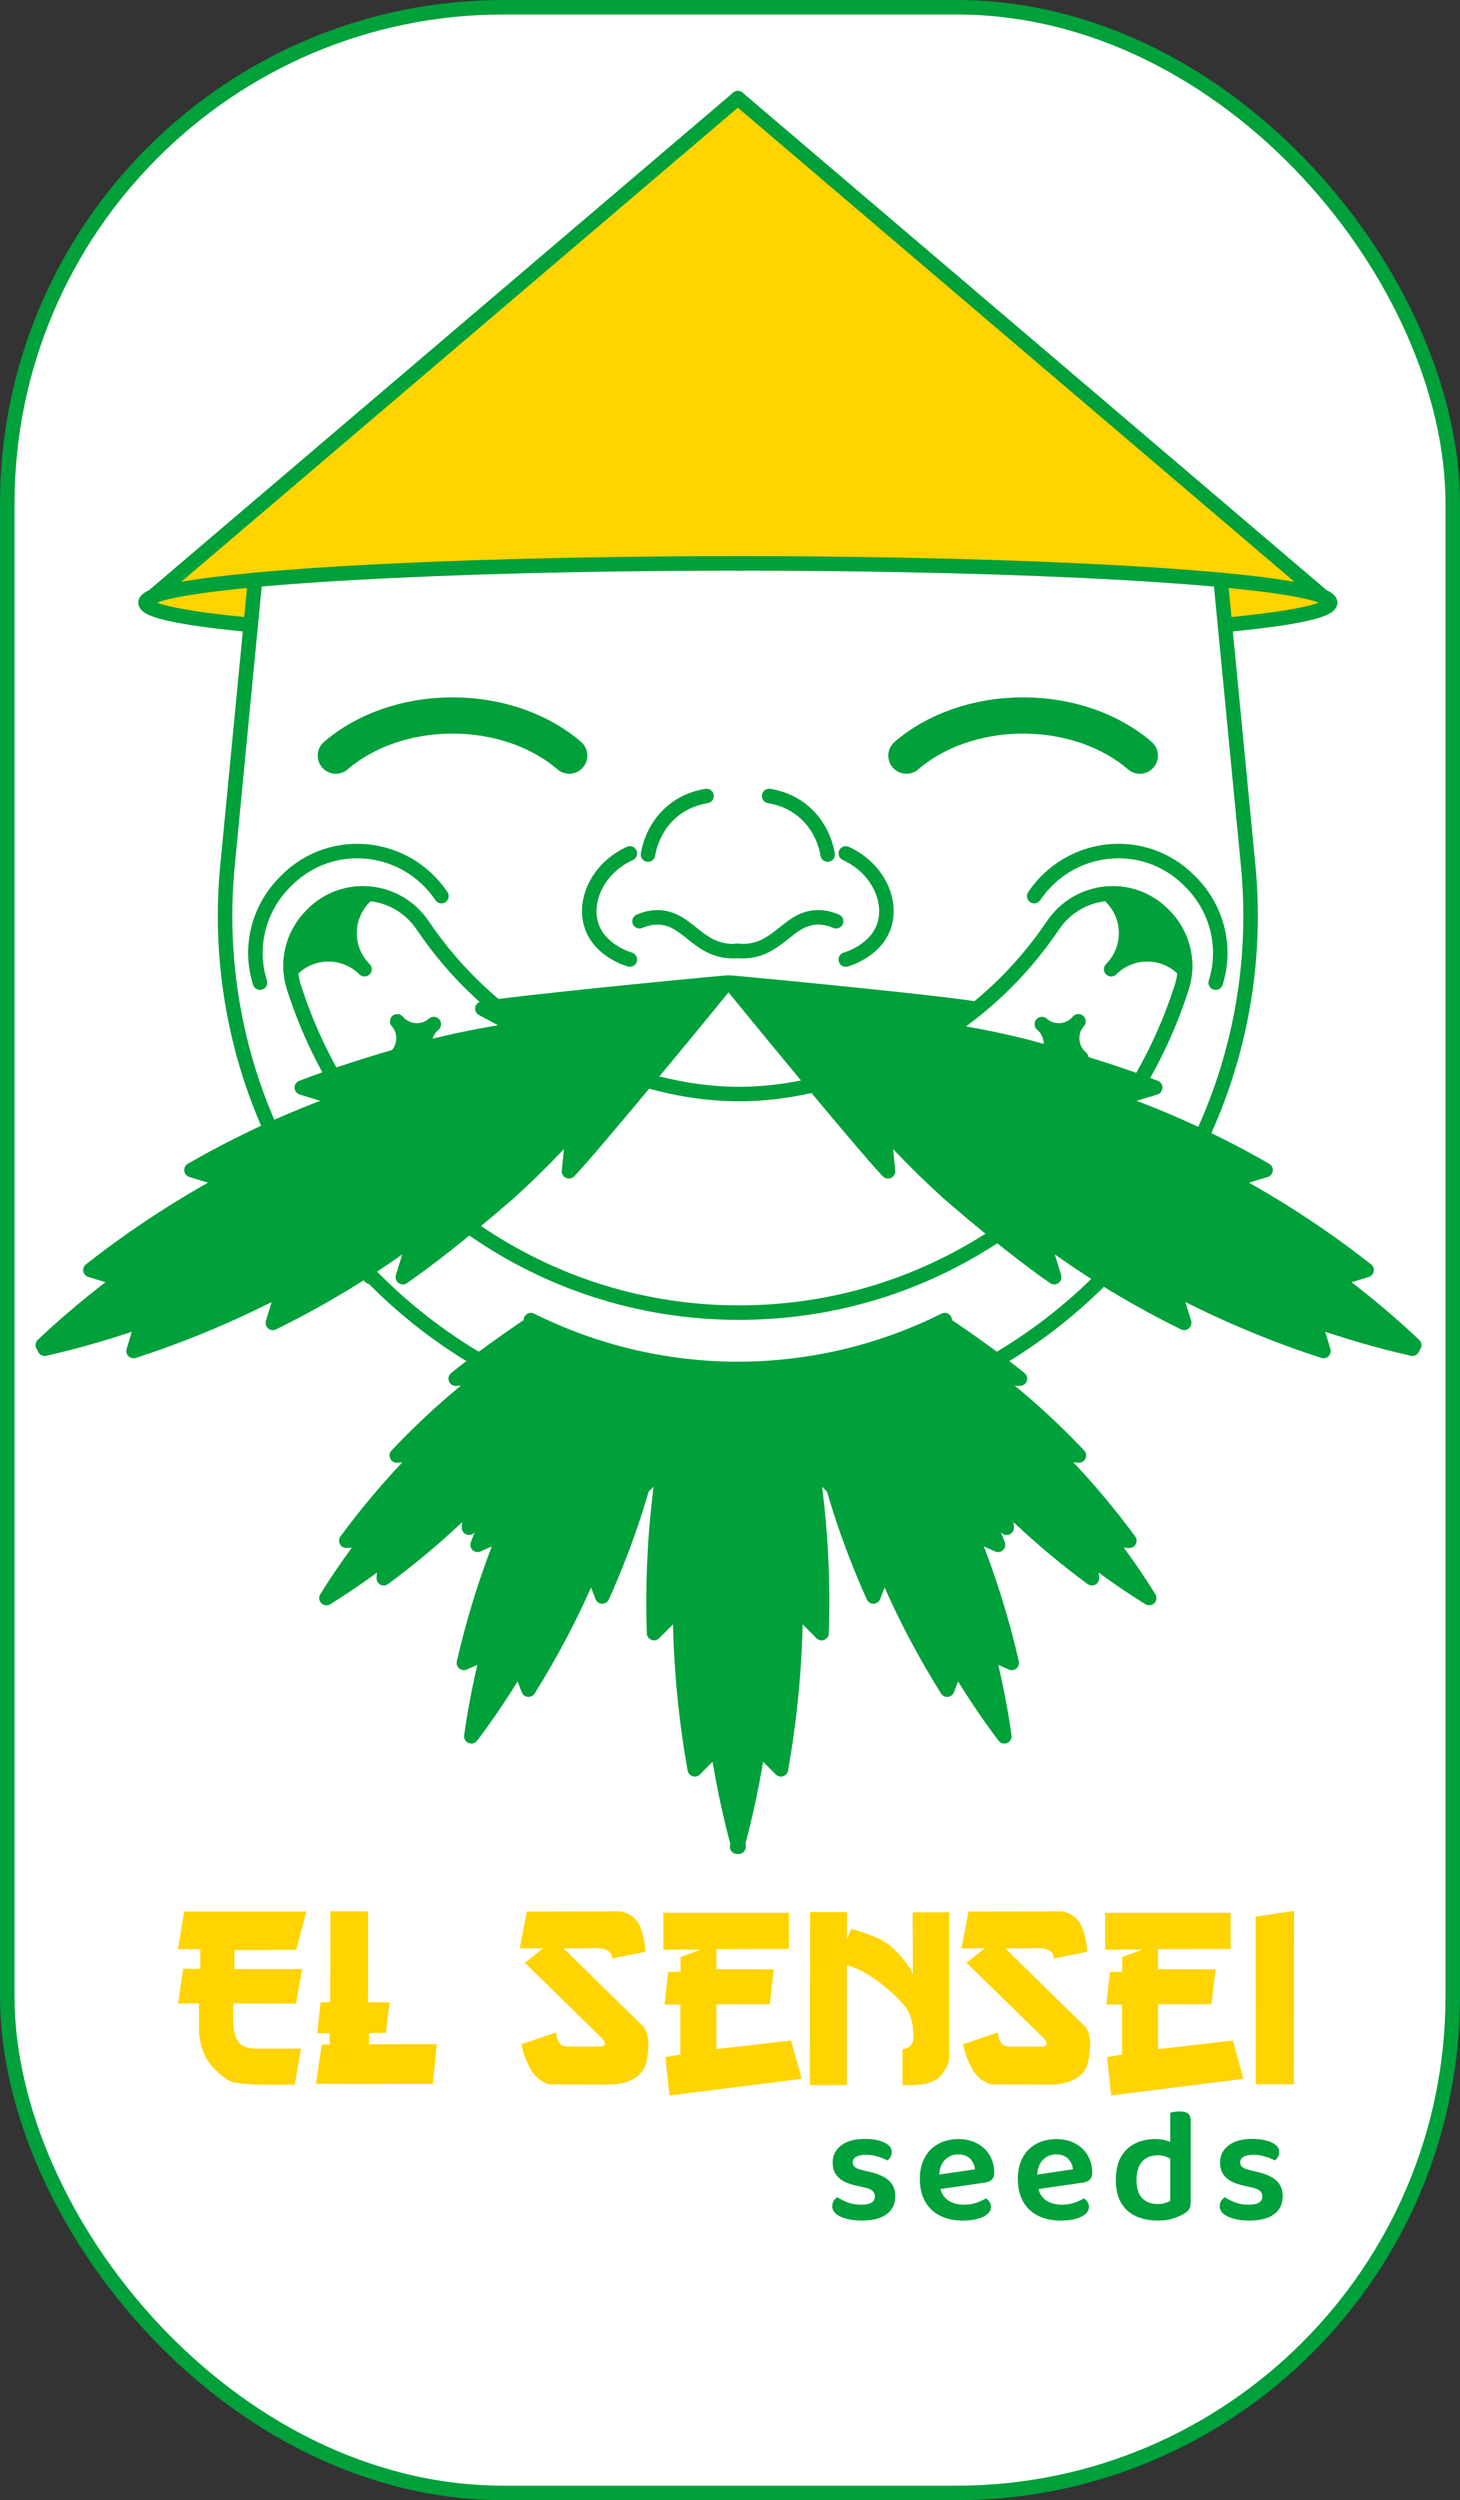 <?xml version="1.0" encoding="UTF-8"?>
<svg id="Layer_2" data-name="Layer 2" xmlns="http://www.w3.org/2000/svg" viewBox="0 0 604.37 1034.52">
  <rect x="0" y="0" width="604.37" height="1034.52" fill="#333333" stroke="none"/>
  <defs>
    <style>
      .cls-1 {
        fill: #ffd400;
      }

      .cls-2 {
        fill: #00a03a;
      }

      .cls-3 {
        stroke-width: 15px;
      }

      .cls-3, .cls-4, .cls-5 {
        stroke: #00a03a;
        stroke-linecap: round;
        stroke-linejoin: round;
      }

      .cls-3, .cls-5 {
        fill: none;
      }

      .cls-4 {
        fill: #fff;
      }

      .cls-4, .cls-5 {
        stroke-width: 6px;
      }
    </style>
  </defs>
  <g id="Capa_2" data-name="Capa 2">
    <g>
      <rect class="cls-4" x="3" y="3" width="598.37" height="1028.52" rx="205.43" ry="205.43"/>
      <path class="cls-5" d="M18.48,558.08c3.74-.85,8.6-2.01,14.37-3.58,7.4-2,16.3-4.67,26.3-8.19l-3.87,12.72c17.31-5.61,38.87-13.95,62.1-26.19l-4.43,14.54c12.8-6.3,26.24-13.78,39.86-22.65,6.94-4.52,13.33-9.01,19.17-13.39l-3.7,12.13h0s-1.52,5.01-1.52,5.01c11.25-7.79,25.61-19.31,37.52-29.44,2.12-1.8,4.18-3.56,6.12-5.25h0c3.58-3.22,7.17-6.59,10.74-10.08,5.92-5.8,11.31-11.44,16.17-16.88l-1.25,12.62h0s-.52,5.21-.52,5.21c8.53-8.84,50.02-59.03,65.44-78.08-24.41,2.17-89.2,8.63-101.3,10.78l4.61,2.47h0s11.17,5.99,11.17,5.99c-7.23,1.01-14.92,2.33-23.03,4.01-4.89,1.02-9.68,2.12-14.36,3.29h0c-2.49,.68-5.1,1.4-7.77,2.16-15.05,4.25-32.62,9.75-45.36,14.74l5.01,1.52h0s12.13,3.68,12.13,3.68c-6.89,2.4-14.18,5.21-21.8,8.45-14.96,6.36-28.66,13.35-41.03,20.46l14.54,4.43c-23.11,12.47-42.06,25.71-56.36,36.95l12.72,3.87c-8.5,6.34-15.67,12.24-21.46,17.26-4.53,3.92-8.2,7.3-10.99,9.94"/>
      <path class="cls-5" d="M585.44,556.59c-2.79-2.63-6.46-6.02-10.99-9.94-5.79-5.02-12.97-10.92-21.46-17.26l12.72-3.87c-14.31-11.24-33.25-24.49-56.36-36.95l14.54-4.43c-12.37-7.11-26.07-14.1-41.03-20.46-7.62-3.24-14.91-6.04-21.8-8.45l12.13-3.69h0s5.01-1.52,5.01-1.52c-12.74-4.99-30.31-10.49-45.36-14.74-2.68-.76-5.29-1.48-7.77-2.15h0c-4.68-1.18-9.47-2.28-14.36-3.3-8.11-1.68-15.8-3.01-23.03-4.01l11.17-6h0s4.61-2.47,4.61-2.47c-12.1-2.15-76.9-8.61-101.3-10.78,15.41,19.05,56.9,69.24,65.44,78.08l-.52-5.21h0s-1.25-12.63-1.25-12.63c4.86,5.44,10.25,11.08,16.17,16.88,3.57,3.49,7.16,6.85,10.74,10.09h0c1.94,1.68,3.99,3.45,6.12,5.25,11.92,10.13,26.28,21.64,37.52,29.44l-1.52-5.01h0s-3.7-12.13-3.7-12.13c5.84,4.38,12.23,8.86,19.17,13.39,13.62,8.87,27.06,16.35,39.86,22.65l-4.43-14.54c23.24,12.24,44.8,20.58,62.1,26.19l-3.87-12.72c10,3.52,18.9,6.19,26.3,8.19,5.78,1.57,10.63,2.73,14.37,3.58"/>
      <path class="cls-2" d="M18.48,558.08c3.74-.85,8.6-2.01,14.37-3.58,7.4-2,16.3-4.67,26.3-8.19l-3.87,12.72c17.31-5.61,38.87-13.95,62.1-26.19l-4.43,14.54c12.8-6.3,26.24-13.78,39.86-22.65,6.94-4.52,13.33-9.01,19.17-13.39l-3.7,12.13h0s-1.52,5.01-1.52,5.01c11.25-7.79,25.61-19.31,37.52-29.44,2.12-1.8,4.18-3.56,6.12-5.25h0c3.58-3.22,7.17-6.59,10.74-10.08,5.92-5.8,11.31-11.44,16.17-16.88l-1.25,12.62h0s-.52,5.21-.52,5.21c8.53-8.84,50.02-59.03,65.44-78.08-24.41,2.17-89.2,8.63-101.3,10.78l4.61,2.47h0s11.17,5.99,11.17,5.99c-7.23,1.01-14.92,2.33-23.03,4.01-4.89,1.02-9.68,2.12-14.36,3.29h0c-2.49,.68-5.1,1.4-7.77,2.16-15.05,4.25-32.62,9.75-45.36,14.74l5.01,1.52h0s12.13,3.68,12.13,3.68c-6.89,2.4-14.18,5.21-21.8,8.45-14.96,6.36-28.66,13.35-41.03,20.46l14.54,4.43c-23.11,12.47-42.06,25.71-56.36,36.95l12.72,3.87c-8.5,6.34-15.67,12.24-21.46,17.26-4.53,3.92-8.2,7.3-10.99,9.94"/>
      <path class="cls-2" d="M585.44,556.59c-2.79-2.63-6.46-6.02-10.99-9.94-5.79-5.02-12.97-10.92-21.46-17.26l12.72-3.87c-14.31-11.24-33.25-24.49-56.36-36.95l14.54-4.43c-12.37-7.11-26.07-14.1-41.03-20.46-7.62-3.24-14.91-6.04-21.8-8.45l12.13-3.69h0s5.01-1.52,5.01-1.52c-12.74-4.99-30.31-10.49-45.36-14.74-2.68-.76-5.29-1.48-7.77-2.15h0c-4.68-1.18-9.47-2.28-14.36-3.3-8.11-1.68-15.8-3.01-23.03-4.01l11.17-6h0s4.61-2.47,4.61-2.47c-12.1-2.15-76.9-8.61-101.3-10.78,15.41,19.05,56.9,69.24,65.44,78.08l-.52-5.21h0s-1.25-12.63-1.25-12.63c4.86,5.44,10.25,11.08,16.17,16.88,3.57,3.49,7.16,6.85,10.74,10.09h0c1.94,1.68,3.99,3.45,6.12,5.25,11.92,10.13,26.28,21.64,37.52,29.44l-1.52-5.01h0s-3.7-12.13-3.7-12.13c5.84,4.38,12.23,8.86,19.17,13.39,13.62,8.87,27.06,16.35,39.86,22.65l-4.43-14.54c23.24,12.24,44.8,20.58,62.1,26.19l-3.87-12.72c10,3.52,18.9,6.19,26.3,8.19,5.78,1.57,10.63,2.73,14.37,3.58"/>
      <path class="cls-1" d="M373.54,233.76h.16c45.43,1.01,89.32,3.15,131.57,6.19,.6,6.22,1.2,12.43,1.8,18.65,24.14-2.3,39.49-5.05,42.84-8.01l.69-1.23c-.99-.85-1.99-1.69-2.98-2.53h0c-80.54-68.61-161.11-137.18-241.65-205.77v-.91c-.18,.15-.36,.3-.53,.45-.18-.15-.36-.3-.53-.45v.91C224.35,109.64,143.78,178.22,63.24,246.82h0c-.99,.85-1.99,1.69-2.98,2.54l.69,1.23c3.35,2.96,18.7,5.71,42.84,8.01,.6-6.22,1.2-12.43,1.8-18.65,42.25-3.04,86.14-5.18,131.57-6.19h.16c22.92-.52,45.46-.72,67.58-.65h0c.18,0,.36,0,.53,0,.18,0,.36,0,.53,0h0c22.12-.07,44.66,.13,67.58,.65Z"/>
      <path class="cls-2" d="M297.48,567.53c-5.21-.8-10.45-1.39-15.66-2.19l-6.73,.36c-.26-.59-.55-1.17-.82-1.75-6.89-1.53-13.51-4.03-20.29-6-4.87-1.42-9.6-2.91-14.34-4.79-1.56-.62-3.09-1.27-4.63-1.94-1.78-.78-6.09-1.87,.43-.08-4.19-1.15-7.99-2.66-11.46-4.63-1.16,.72-2.32,1.45-3.48,2.23-6.28,4.21-13.82,9.47-20.73,14.59-3.96,2.93-7.71,5.81-10.9,8.42l11.73-.91c-4.07,3.12-8.34,6.57-12.76,10.37-8.68,7.46-16.46,15.01-23.37,22.31l9.95-.77c-13.03,13.15-23.28,25.77-30.84,36.06l8.7-.67c-8.09,10.53-13.71,19.2-16.91,24.38,5.18-3.2,13.85-8.82,24.38-16.91l-.67,8.7c10.29-7.56,22.91-17.81,36.06-30.84l-.77,9.95c3.6-3.41,7.26-7.03,10.95-10.87-2.72,6.12-5.17,12.12-7.38,17.94l11.38-5.06c-8.34,20.41-13.66,39.06-17.06,53.92l9.94-4.42c-3.89,15.36-5.86,27.57-6.86,34.8,4.41-5.82,11.64-15.85,19.75-29.47l3.91,10.16c8.1-12.91,17.52-29.86,26.05-50.2l4.48,11.63c4.91-10.93,9.65-22.94,13.8-35.93,.98-3.06,1.88-6.04,2.72-8.96h0s8.96-8.98,8.96-8.98c-1.12,7.21-2.07,14.96-2.8,23.21-1.42,16.19-1.7,31.57-1.24,45.83l10.75-10.75c.13,26.26,2.91,49.21,6.1,67.12l9.4-9.4c1.6,10.48,3.43,19.59,5.14,27.06,1.33,5.84,2.59,10.67,3.6,14.37v-197.88c-2.8,.41-5.68,.41-8.48-.01Z"/>
      <path class="cls-5" d="M305.94,393.43c-1.04,.12-2.81,.25-4.97,0-12.42-1.41-16.63-12.87-27.47-13.8-1.92-.16-4.92-.08-8.76,1.56"/>
      <path class="cls-5" d="M260.74,353.12c-13.28,6.07-19.41,19.68-15.8,30.13,3.44,9.94,14.45,13.39,15.8,13.79"/>
      <path class="cls-5" d="M305.73,764.14c-1.01-3.7-2.27-8.53-3.6-14.37-1.71-7.47-3.54-16.58-5.14-27.06l-9.4,9.4c-3.19-17.91-5.97-40.86-6.1-67.12l-10.75,10.75c-.46-14.26-.18-29.64,1.24-45.83,.73-8.25,1.68-16,2.8-23.21l-8.96,8.97h0s-3.7,3.71-3.7,3.71c1.59-13.59,5-31.68,8.33-46.96,.59-2.72,1.18-5.36,1.76-7.87"/>
      <path class="cls-5" d="M265.82,615.67h0c-.84,2.93-1.74,5.91-2.72,8.97-4.15,12.99-8.89,25-13.8,35.93l-4.48-11.63c-8.53,20.34-17.95,37.29-26.05,50.2l-3.91-10.16c-8.11,13.62-15.34,23.65-19.75,29.47,1-7.23,2.97-19.44,6.86-34.8l-9.94,4.42c3.4-14.86,8.72-33.51,17.06-53.92l-11.38,5.06c2.21-5.82,4.66-11.82,7.38-17.94,2.52-5.65,5.25-11.41,8.26-17.23,3.19-6.18,6.38-11.89,9.52-17.15l-13.41,5.97c3.38-6.14,7.8-13.37,12.4-20.54,.03-.04,.06-.09,.09-.14,4.26-6.62,8.66-13.18,12.56-18.76"/>
      <path class="cls-5" d="M220.27,547.46c-6.28,4.21-13.82,9.47-20.73,14.59-3.96,2.93-7.71,5.81-10.9,8.42l11.73-.91c-4.07,3.12-8.34,6.57-12.76,10.37-8.68,7.46-16.46,15.01-23.37,22.31l9.95-.77c-13.03,13.15-23.28,25.77-30.84,36.06l8.7-.67c-8.09,10.53-13.71,19.2-16.91,24.38,5.18-3.2,13.85-8.82,24.38-16.91l-.67,8.7c10.29-7.56,22.91-17.81,36.06-30.84l-.77,9.95c3.6-3.41,7.26-7.03,10.95-10.87"/>
      <g>
        <path class="cls-3" d="M139.02,312.66c11.83-10.2,29.1-16.61,48.31-16.61s36.48,6.41,48.31,16.61"/>
        <path class="cls-3" d="M375.21,312.66c11.83-10.2,29.1-16.61,48.31-16.61s36.48,6.41,48.31,16.61"/>
      </g>
      <path class="cls-5" d="M305.94,452.69c-.08,0-.16,0-.24,0-11.29-.02-22.52-1.6-33.45-4.4-9.5-2.43-19.01-4.86-28.51-7.29"/>
      <path class="cls-5" d="M174.32,491.39c13.48,12.45,38.3,31.97,74.57,43.18,22.39,6.92,42.32,8.57,57.05,8.56"/>
      <path class="cls-5" d="M368.16,441c-9.5,2.43-19.01,4.86-28.51,7.29-10.93,2.8-22.16,4.38-33.45,4.4-.08,0-.16,0-.24,0"/>
      <path class="cls-5" d="M305.96,543.13c14.73,0,34.66-1.64,57.05-8.56,36.27-11.21,61.08-30.72,74.57-43.18"/>
      <path class="cls-5" d="M219.77,546.23c25.95,12.95,55.21,20.23,86.17,20.23"/>
      <path class="cls-5" d="M180.57,496.96c-27.18-23.17-47.87-53.74-58.94-88.59-3.32-10.43-.4-21.85,7.34-29.59l.49-.49c13.23-13.23,35.1-10.87,45.54,4.64,13.61,20.22,31.77,37.11,53.03,49.21"/>
      <path class="cls-5" d="M107.63,406.6c-4.67-14.68-.56-30.75,10.33-41.64l.69-.69c18.62-18.62,49.4-15.3,64.09,6.53"/>
      <path class="cls-5" d="M150.89,371.18c-8.25,8.25-8.25,21.62,0,29.87-8.25-8.25-21.62-8.25-29.87,0"/>
      <path class="cls-2" d="M150.89,371.18c-.8-.12-15.11-2.04-24.27,8.92-7.37,8.82-5.86,19.34-5.6,20.95,.97-.92,7.96-7.31,17.81-5.99,6.44,.86,10.59,4.55,12.05,5.99-1.15-1.55-6.65-9.3-4.83-19.33,.91-5.02,3.29-8.6,4.83-10.54Z"/>
      <path class="cls-2" d="M460.99,371.18c.8-.12,15.11-2.04,24.27,8.92,7.37,8.82,5.86,19.34,5.6,20.95-.97-.92-7.96-7.31-17.81-5.99-6.44,.86-10.59,4.55-12.05,5.99,1.15-1.55,6.65-9.3,4.83-19.33-.91-5.02-3.29-8.6-4.83-10.54Z"/>
      <path class="cls-5" d="M305.96,233.11c-23.83,0-46.86,.23-68.65,.65h-.16c-53.76,1.03-99.9,3.25-131.57,6.19-21.51,2-36.34,4.34-42.34,6.87l-.03,.02c-1.95,.82-2.96,1.66-2.96,2.52,0,.41,.23,.82,.69,1.23,3.35,2.96,18.7,5.71,42.84,8.01"/>
      <polyline class="cls-5" points="60.25 249.36 63.21 246.84 63.24 246.82 305.43 40.61"/>
      <path class="cls-5" d="M153.23,528.27c-43.16-44.57-65.16-106.79-59.06-170.09l9.61-99.58,1.8-18.65"/>
      <path class="cls-5" d="M268.24,353.59c.42-2.47,2.29-11.84,10.8-18.48,5.21-4.07,10.59-5.3,13.42-5.74"/>
      <path class="cls-5" d="M180.57,496.96c-27.18-23.17-47.87-53.74-58.94-88.59-3.32-10.43-.4-21.85,7.34-29.59l.49-.49c13.23-13.23,35.1-10.87,45.54,4.64,13.61,20.22,31.77,37.11,53.03,49.21"/>
      <path class="cls-5" d="M179.54,423.78c-4.48,3.85-11.24,3.33-15.09-1.15"/>
      <path class="cls-5" d="M179.54,423.78c-4.48,3.85-5,10.6-1.15,15.09"/>
      <path class="cls-5" d="M163.31,437.72c4.48-3.85,5-10.6,1.15-15.09"/>
      <path class="cls-5" d="M163.31,437.72c4.48-3.85,11.24-3.33,15.09,1.15"/>
      <path class="cls-2" d="M313.37,567.53c5.21-.8,10.45-1.39,15.66-2.19l6.73,.36c.26-.59,.55-1.17,.82-1.75,6.89-1.53,13.51-4.03,20.29-6,4.87-1.42,9.6-2.91,14.34-4.79,1.56-.62,3.09-1.27,4.63-1.94,1.78-.78,6.09-1.87-.43-.08,4.19-1.15,7.99-2.66,11.46-4.63,1.16,.72,2.32,1.45,3.48,2.23,6.28,4.21,13.82,9.47,20.73,14.59,3.96,2.93,7.71,5.81,10.9,8.42l-11.73-.91c4.07,3.12,8.34,6.57,12.76,10.37,8.68,7.46,16.46,15.01,23.37,22.31l-9.95-.77c13.03,13.15,23.28,25.77,30.84,36.06l-8.7-.67c8.09,10.53,13.71,19.2,16.91,24.38-5.18-3.2-13.85-8.82-24.38-16.91l.67,8.7c-10.29-7.56-22.91-17.81-36.06-30.84l.77,9.95c-3.6-3.41-7.26-7.03-10.95-10.87,2.72,6.12,5.17,12.12,7.38,17.94l-11.38-5.06c8.34,20.41,13.66,39.06,17.06,53.92l-9.94-4.42c3.89,15.36,5.86,27.57,6.86,34.8-4.41-5.82-11.64-15.85-19.75-29.47l-3.91,10.16c-8.1-12.91-17.52-29.86-26.05-50.2l-4.48,11.63c-4.91-10.93-9.65-22.94-13.8-35.93-.98-3.06-1.88-6.04-2.72-8.96h0s-8.96-8.98-8.96-8.98c1.12,7.21,2.07,14.96,2.8,23.21,1.42,16.19,1.7,31.57,1.24,45.83l-10.75-10.75c-.13,26.26-2.91,49.21-6.1,67.12l-9.4-9.4c-1.6,10.48-3.43,19.59-5.14,27.06-1.33,5.84-2.59,10.67-3.6,14.37v-197.88c2.8,.41,5.68,.41,8.48-.01Z"/>
      <path class="cls-5" d="M304.91,393.43c1.04,.12,2.81,.25,4.97,0,12.42-1.41,16.63-12.87,27.47-13.8,1.92-.16,4.92-.08,8.76,1.56"/>
      <path class="cls-5" d="M350.11,353.12c13.28,6.07,19.41,19.68,15.8,30.13-3.44,9.94-14.45,13.39-15.8,13.79"/>
      <path class="cls-5" d="M338.64,564.55c.58,2.51,1.17,5.15,1.76,7.87,3.33,15.28,6.74,33.37,8.33,46.96l-3.7-3.7h0s-8.96-8.98-8.96-8.98c1.12,7.21,2.07,14.96,2.8,23.21,1.42,16.19,1.7,31.57,1.24,45.83l-10.75-10.75c-.13,26.26-2.91,49.21-6.1,67.12l-9.4-9.4c-1.6,10.48-3.43,19.59-5.14,27.06-1.33,5.84-2.59,10.67-3.6,14.37"/>
      <path class="cls-5" d="M376.34,553.42c3.9,5.58,8.3,12.14,12.56,18.76,.03,.05,.06,.1,.09,.14,4.6,7.17,9.02,14.4,12.4,20.54l-13.41-5.97c3.14,5.26,6.33,10.97,9.52,17.15,3.01,5.82,5.74,11.58,8.26,17.23,2.72,6.12,5.17,12.12,7.38,17.94l-11.38-5.06c8.34,20.41,13.66,39.06,17.06,53.92l-9.94-4.42c3.89,15.36,5.86,27.57,6.86,34.8-4.41-5.82-11.64-15.85-19.75-29.47l-3.91,10.16c-8.1-12.91-17.52-29.86-26.05-50.2l-4.48,11.63c-4.91-10.93-9.65-22.94-13.8-35.93-.98-3.06-1.88-6.04-2.72-8.96h0"/>
      <path class="cls-5" d="M405.76,621.27c3.69,3.84,7.35,7.46,10.95,10.87l-.77-9.95c13.15,13.03,25.77,23.28,36.06,30.84l-.67-8.7c10.53,8.09,19.2,13.71,24.38,16.91-3.2-5.18-8.82-13.85-16.91-24.38l8.7,.67c-7.56-10.29-17.81-22.91-30.84-36.06l9.95,.77c-6.91-7.3-14.69-14.85-23.37-22.31-4.42-3.8-8.69-7.25-12.76-10.37l11.73,.91c-3.19-2.61-6.94-5.49-10.9-8.42-6.91-5.12-14.45-10.38-20.73-14.59"/>
      <path class="cls-5" d="M304.91,566.46c30.96,0,60.22-7.28,86.17-20.23"/>
      <path class="cls-5" d="M382.82,432.14c21.26-12.1,39.42-28.99,53.03-49.21,10.44-15.51,32.31-17.87,45.54-4.64l.49,.49c7.74,7.74,10.66,19.16,7.34,29.59-11.07,34.85-31.76,65.42-58.94,88.59"/>
      <path class="cls-5" d="M428.12,370.8c14.69-21.83,45.47-25.15,64.09-6.53l.69,.69c10.89,10.89,15,26.96,10.33,41.64"/>
      <path class="cls-5" d="M459.96,371.18c8.25,8.25,8.25,21.62,0,29.87,8.25-8.25,21.62-8.25,29.87,0"/>
      <path class="cls-5" d="M507.07,258.6c24.14-2.3,39.49-5.05,42.84-8.01,.46-.41,.69-.82,.69-1.23,0-.86-1.01-1.7-2.96-2.52l-.03-.02c-6-2.53-20.83-4.87-42.34-6.87-31.67-2.94-77.81-5.16-131.57-6.19h-.16c-21.79-.42-44.82-.65-68.65-.65"/>
      <polyline class="cls-5" points="305.43 40.61 547.61 246.82 547.64 246.84 550.6 249.36"/>
      <path class="cls-5" d="M342.61,353.59c-.42-2.47-2.29-11.84-10.8-18.48-5.21-4.07-10.59-5.3-13.42-5.74"/>
      <path class="cls-5" d="M382.82,432.14c21.26-12.1,39.42-28.99,53.03-49.21,10.44-15.51,32.31-17.87,45.54-4.64l.49,.49c7.74,7.74,10.66,19.16,7.34,29.59-11.07,34.85-31.76,65.42-58.94,88.59"/>
      <path class="cls-5" d="M431.31,423.78c4.48,3.85,11.24,3.33,15.09-1.15"/>
      <path class="cls-5" d="M431.31,423.78c4.48,3.85,5,10.6,1.15,15.09"/>
      <path class="cls-5" d="M447.54,437.72c-4.48-3.85-5-10.6-1.15-15.09"/>
      <path class="cls-5" d="M447.54,437.72c-4.48-3.85-11.24-3.33-15.09,1.15"/>
      <g>
        <path class="cls-1" d="M76.2,790.92h50.6l-4.2,15.87-25.54,.11v7.83h28.01l-2.52,14.29-25.85-.05c-.53,7.57-.06,12.57,1.39,15,1.45,2.44,3.88,3.67,7.28,3.7h19.23l-2.57,14.87c-15.45,.35-24.41-.13-26.88-1.45-2.47-1.31-5.04-3.48-7.72-6.51s-4.37-7.49-5.07-13.37v-12.24l-8.67,.05,2.15-14.4,7.09,.05v-8.2l-9.25,.05,2.52-15.6Z"/>
        <path class="cls-1" d="M136.78,790.87h15.61l-.05,37.57,8.93,.11-1.52,12.61-6.99,.05v4.68l28.06-.05-1.63,16.5-48.39-.11,2.37-16.24h3.31v-4.68h-5.15l1.37-12.82,3.99-.05,.11-37.57Z"/>
        <path class="cls-1" d="M218.06,790.92l38.99-.05c4.24,1.05,6.98,3.42,8.22,7.09,1.24,3.68,1.87,6.9,1.87,9.67l-13.77,2.73c0-3.29-3.1-4.69-9.3-4.2h-10.82l33.05,32.37c2.45,3.15,2.77,8.46,.95,15.92-1.82,4.76-6.32,7.46-13.5,8.09l-26.53-.05c-3.08-1.02-5.52-2.97-7.3-5.86-1.79-2.89-3.17-6.47-4.15-10.75l14.4-4.89c.38,3.99,2,5.92,4.83,5.78l14.03,.05c2.14-.49,1.79-2.03-1.05-4.62l-30.74-30.05,7.57-5.99h-9.67l2.94-15.24Z"/>
        <path class="cls-1" d="M274.6,791.45h51.96v14.97l-30,.05v8.35l23.75,.05-1.68,14.45h-22.07v18.55l30.9-3.57,4.41,15.87-54.75,6.88-1.68-15.87,6.2-1.05v-20.7h-6.52l1.47-13.5,5.15-.05-.05-6.09,8.46-3.1-15.55,.05v-15.29Z"/>
        <path class="cls-1" d="M335.34,791.18h15.24l-.05,11.35,1.79-4.41c6.69,1.79,11.64,3.79,14.84,6.02,3.21,2.22,6.52,5.86,9.96,10.9l.73,2.1-.05-25.85h15.13v58.95c.24,2.7-.92,5.56-3.49,8.59-2.57,3.03-7.86,4.33-15.84,3.91v-14.87c3.5-.28,4.97-2.54,4.41-6.78,.04-2.38-.48-4.96-1.55-7.75s-4.4-6.5-9.98-11.14c-5.59-4.64-10.9-7.66-15.95-9.06v49.6h-15.29l.11-71.56Z"/>
        <path class="cls-1" d="M400.91,790.92l38.99-.05c4.24,1.05,6.98,3.42,8.22,7.09,1.24,3.68,1.87,6.9,1.87,9.67l-13.77,2.73c0-3.29-3.1-4.69-9.3-4.2h-10.82l33.05,32.37c2.45,3.15,2.77,8.46,.95,15.92-1.82,4.76-6.32,7.46-13.5,8.09l-26.53-.05c-3.08-1.02-5.52-2.97-7.3-5.86-1.79-2.89-3.17-6.47-4.15-10.75l14.4-4.89c.38,3.99,2,5.92,4.83,5.78l14.03,.05c2.14-.49,1.79-2.03-1.05-4.62l-30.74-30.05,7.57-5.99h-9.67l2.94-15.24Z"/>
        <path class="cls-1" d="M457.45,791.45h51.96v14.97l-30,.05v8.35l23.75,.05-1.68,14.45h-22.07v18.55l30.9-3.57,4.41,15.87-54.75,6.88-1.68-15.87,6.2-1.05v-20.7h-6.52l1.47-13.5,5.15-.05-.05-6.09,8.46-3.1-15.55,.05v-15.29Z"/>
        <path class="cls-1" d="M535.68,790.66l-.05,71.77h-15.81l-.05-69.36,15.92-2.42Z"/>
      </g>
      <g>
        <path class="cls-2" d="M370.59,908.82c0,3.13-1.17,5.58-3.52,7.34s-5.76,2.65-10.22,2.65c-3.62,0-6.58-.54-8.88-1.61-2.3-1.07-3.45-2.5-3.45-4.29,0-.85,.19-1.59,.57-2.21,.38-.62,.88-1.14,1.51-1.54,1.25,.8,2.69,1.52,4.32,2.15,1.63,.63,3.52,.94,5.67,.94,3.71,0,5.57-1.14,5.57-3.42,0-.94-.33-1.7-.97-2.28-.65-.58-1.67-1.03-3.05-1.34l-3.75-.87c-3.31-.71-5.76-1.84-7.34-3.39-1.59-1.54-2.38-3.59-2.38-6.13,0-2.91,1.16-5.26,3.49-7.07,2.32-1.81,5.59-2.72,9.79-2.72,2.15,0,4.06,.21,5.73,.64,1.68,.43,3,1.04,3.99,1.84,.98,.8,1.47,1.77,1.47,2.88,0,.8-.17,1.51-.5,2.11-.33,.6-.77,1.08-1.31,1.44-.54-.31-1.27-.65-2.21-1.01-.94-.36-1.99-.67-3.15-.94-1.16-.27-2.3-.4-3.42-.4-1.74,0-3.11,.27-4.09,.8-.98,.54-1.48,1.34-1.48,2.41,0,.71,.28,1.33,.84,1.84s1.53,.93,2.92,1.24l3.29,.8c3.71,.85,6.4,2.09,8.08,3.72,1.68,1.63,2.51,3.77,2.51,6.4Z"/>
        <path class="cls-2" d="M386.14,906.2l-.4-5.97,17.84-2.62c-.13-1.65-.78-3.09-1.94-4.32-1.16-1.23-2.82-1.84-4.96-1.84-2.28,0-4.16,.78-5.63,2.35-1.47,1.56-2.24,3.8-2.28,6.71l.2,3.62c.36,2.77,1.44,4.82,3.25,6.14s4.08,1.98,6.81,1.98c1.88,0,3.62-.28,5.23-.84,1.61-.56,2.88-1.15,3.82-1.78,.63,.36,1.14,.85,1.54,1.48,.4,.63,.6,1.3,.6,2.01,0,1.16-.51,2.18-1.54,3.05-1.03,.87-2.43,1.53-4.19,1.98-1.77,.45-3.77,.67-6,.67-3.49,0-6.56-.65-9.22-1.94-2.66-1.3-4.74-3.23-6.24-5.8-1.5-2.57-2.25-5.73-2.25-9.49,0-2.77,.42-5.2,1.27-7.27,.85-2.08,2.01-3.8,3.49-5.16,1.48-1.36,3.16-2.38,5.06-3.05,1.9-.67,3.92-1.01,6.07-1.01,2.95,0,5.54,.59,7.78,1.78,2.24,1.19,3.98,2.83,5.23,4.93,1.25,2.1,1.88,4.52,1.88,7.24,0,1.25-.32,2.19-.97,2.82-.65,.63-1.55,1.03-2.72,1.21l-21.72,3.15Z"/>
        <path class="cls-2" d="M426.7,906.2l-.4-5.97,17.84-2.62c-.13-1.65-.78-3.09-1.94-4.32-1.16-1.23-2.82-1.84-4.96-1.84-2.28,0-4.16,.78-5.63,2.35-1.47,1.56-2.24,3.8-2.28,6.71l.2,3.62c.36,2.77,1.44,4.82,3.25,6.14s4.08,1.98,6.81,1.98c1.88,0,3.62-.28,5.23-.84,1.61-.56,2.88-1.15,3.82-1.78,.63,.36,1.14,.85,1.54,1.48,.4,.63,.6,1.3,.6,2.01,0,1.16-.51,2.18-1.54,3.05-1.03,.87-2.43,1.53-4.19,1.98-1.77,.45-3.77,.67-6,.67-3.49,0-6.56-.65-9.22-1.94-2.66-1.3-4.74-3.23-6.24-5.8-1.5-2.57-2.25-5.73-2.25-9.49,0-2.77,.42-5.2,1.27-7.27,.85-2.08,2.01-3.8,3.49-5.16,1.48-1.36,3.16-2.38,5.06-3.05,1.9-.67,3.92-1.01,6.07-1.01,2.95,0,5.54,.59,7.78,1.78,2.24,1.19,3.98,2.83,5.23,4.93,1.25,2.1,1.88,4.52,1.88,7.24,0,1.25-.32,2.19-.97,2.82-.65,.63-1.55,1.03-2.72,1.21l-21.72,3.15Z"/>
        <path class="cls-2" d="M484.43,910.69v-20.92l8.45-.07v21.93c0,.98-.21,1.81-.64,2.48-.42,.67-1.11,1.27-2.04,1.81-1.07,.71-2.55,1.37-4.43,1.98-1.88,.6-4,.91-6.37,.91-3.58,0-6.67-.62-9.29-1.84-2.61-1.23-4.64-3.08-6.07-5.57-1.43-2.48-2.15-5.6-2.15-9.35s.71-7.14,2.15-9.62c1.43-2.48,3.39-4.32,5.87-5.53,2.48-1.21,5.22-1.81,8.21-1.81,1.65,0,3.16,.19,4.53,.57,1.36,.38,2.45,.86,3.25,1.44v7.17c-.72-.62-1.63-1.2-2.75-1.71-1.12-.51-2.44-.77-3.96-.77-1.65,0-3.14,.36-4.46,1.07-1.32,.72-2.36,1.82-3.12,3.32-.76,1.5-1.14,3.48-1.14,5.93,0,3.4,.79,5.89,2.38,7.48,1.59,1.59,3.74,2.38,6.47,2.38,1.16,0,2.16-.13,2.98-.4,.83-.27,1.53-.56,2.11-.87Zm8.45-19.18h-8.45v-17.3c.36-.13,.88-.26,1.58-.37,.69-.11,1.44-.17,2.25-.17,1.61,0,2.78,.28,3.52,.84,.74,.56,1.11,1.6,1.11,3.12v13.88Z"/>
        <path class="cls-2" d="M530.97,908.82c0,3.13-1.17,5.58-3.52,7.34s-5.76,2.65-10.22,2.65c-3.62,0-6.58-.54-8.88-1.61-2.3-1.07-3.45-2.5-3.45-4.29,0-.85,.19-1.59,.57-2.21,.38-.62,.88-1.14,1.51-1.54,1.25,.8,2.69,1.52,4.32,2.15,1.63,.63,3.52,.94,5.67,.94,3.71,0,5.57-1.14,5.57-3.42,0-.94-.33-1.7-.97-2.28-.65-.58-1.67-1.03-3.05-1.34l-3.75-.87c-3.31-.71-5.76-1.84-7.34-3.39-1.59-1.54-2.38-3.59-2.38-6.13,0-2.91,1.16-5.26,3.49-7.07,2.32-1.81,5.59-2.72,9.79-2.72,2.15,0,4.06,.21,5.73,.64,1.68,.43,3,1.04,3.99,1.84,.98,.8,1.47,1.77,1.47,2.88,0,.8-.17,1.51-.5,2.11-.33,.6-.77,1.08-1.31,1.44-.54-.31-1.27-.65-2.21-1.01-.94-.36-1.99-.67-3.15-.94-1.16-.27-2.3-.4-3.42-.4-1.74,0-3.11,.27-4.09,.8-.98,.54-1.48,1.34-1.48,2.41,0,.71,.28,1.33,.84,1.84s1.53,.93,2.92,1.24l3.29,.8c3.71,.85,6.4,2.09,8.08,3.72,1.68,1.63,2.51,3.77,2.51,6.4Z"/>
      </g>
      <path class="cls-5" d="M132.73,503.01c38.51,53.78,101.51,88.82,172.69,88.82,78.83,0,147.63-42.98,184.24-106.78l-32.04,43.22c43.16-44.57,65.16-106.79,59.06-170.09l-9.61-99.58-1.8-18.65"/>
      <rect class="cls-2" x="167.48" y="426.99" width="7.1" height="7.1"/>
      <rect class="cls-2" x="436.7" y="426.25" width="5.7" height="10.76"/>
    </g>
  </g>
</svg>